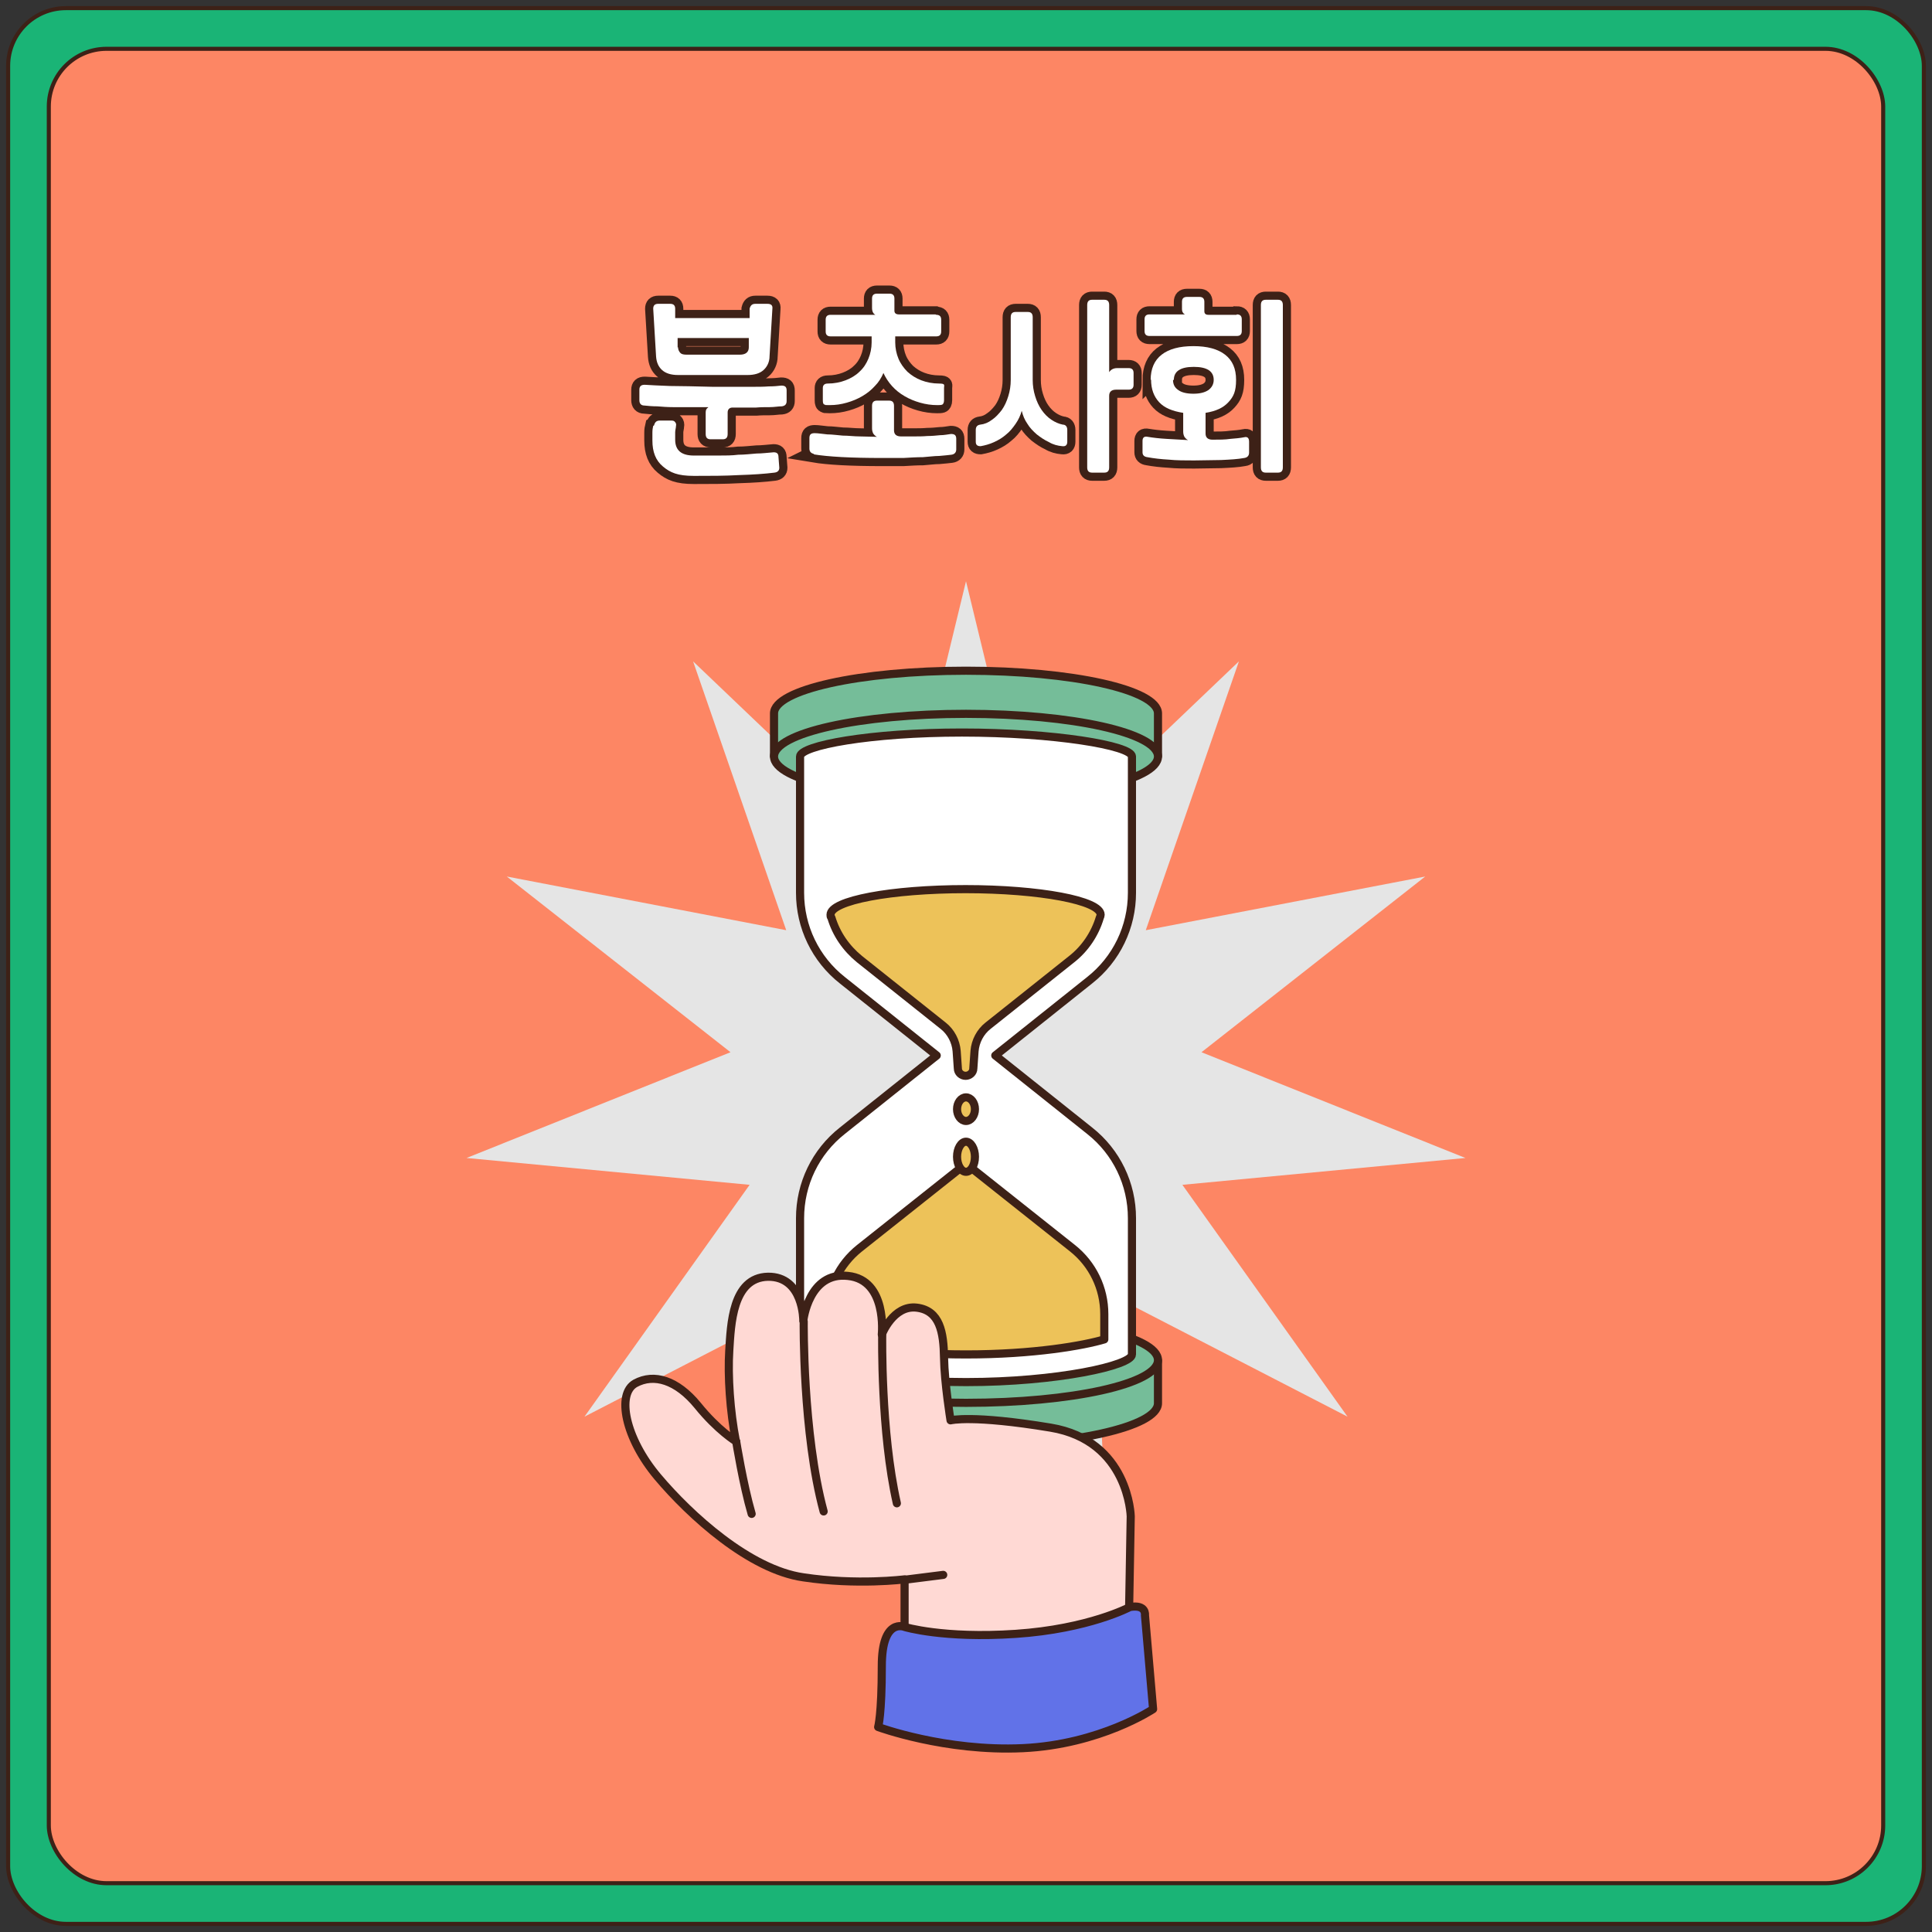 <?xml version="1.0" encoding="UTF-8"?>
<svg id="_레이어_1" data-name="레이어 1" xmlns="http://www.w3.org/2000/svg" version="1.1" viewBox="0 0 475 475">
  <rect x="0" y="0" width="475" height="475" fill="#333333" stroke="none"/>
  <defs>
    <style>
      .cls-1 {
        fill: #edc259;
      }

      .cls-1, .cls-2, .cls-3, .cls-4, .cls-5, .cls-6, .cls-7, .cls-8 {
        stroke-width: 0px;
      }

      .cls-2 {
        fill: #6172e8;
      }

      .cls-9, .cls-10, .cls-11 {
        fill: none;
        stroke: #3d2117;
      }

      .cls-3 {
        fill: #1ab476;
      }

      .cls-10 {
        stroke-linecap: round;
        stroke-linejoin: round;
        stroke-width: 2px;
      }

      .cls-4 {
        fill: #fd8664;
      }

      .cls-5 {
        fill: #ffd9d4;
      }

      .cls-6 {
        fill: #75bd99;
      }

      .cls-11 {
        stroke-width: 4px;
      }

      .cls-7 {
        fill: #fff;
      }

      .cls-8 {
        fill: #e5e5e5;
      }
    </style>
  </defs>
  <rect class="cls-3" x="2" y="2" width="471" height="471" rx="14.2" ry="14.2"/>
  <rect class="cls-9" x="2" y="2" width="471" height="471" rx="14.2" ry="14.2"/>
  <rect class="cls-4" x="12" y="12" width="451" height="451" rx="14.2" ry="14.2"/>
  <rect class="cls-9" x="12" y="12" width="451" height="451" rx="14.2" ry="14.2"/>
  <g>
    <path class="cls-11" d="M174.1,100.1c-1.4,0-2.8,0-4.3,0-1.5,0-2.9,0-4.3,0-1.4,0-2.7-.1-3.9-.2-1.2,0-2.3-.1-3.2-.2-.8,0-1.2-.5-1.2-1.3v-2.6c0-.8.4-1.2,1.3-1.2,1.5.1,3.6.2,6.2.3,2.6,0,6.2.1,10.5.2h5c1.6,0,3.2,0,4.7,0,1.5,0,2.8,0,4.1-.1,1.2,0,2.3-.1,3.1-.2.9,0,1.3.3,1.3,1.2v2.6c0,.8-.4,1.2-1.2,1.3-.9,0-1.8.2-3,.2-1.1,0-2.2,0-3.3.1-1.1,0-2.2,0-3.2,0-1,0-1.9,0-2.6,0s-1.2.4-1.2,1.2v5.3c0,.9-.4,1.3-1.2,1.3h-3c-.8,0-1.2-.4-1.2-1.3v-5.3c0-.6.2-1,.6-1.2ZM160.8,104.6c.2-.8.6-1.2,1.4-1.2h2.9c.4,0,.7.1.9.4.2.2.3.6.2.9,0,.5-.2,1-.2,1.6,0,.6,0,1.1,0,1.8,0,2.6,1.5,3.9,4.6,3.9s4.1,0,5.9,0c1.8,0,3.5,0,5-.2,1.6,0,3.1-.2,4.5-.3,1.4,0,2.8-.2,4.2-.3.8,0,1.2.3,1.2,1.2l.2,2.6c0,.7-.4,1.1-1.2,1.2-2.4.3-5.3.5-8.7.6-3.4.2-7.1.2-11.1.2s-5.8-.8-7.6-2.3c-1.8-1.5-2.6-3.6-2.6-6.4s0-1.4,0-2c0-.6.1-1.2.2-1.6ZM166.7,92.2c-1.7,0-3-.4-3.9-1.2s-1.4-1.9-1.5-3.4l-.7-11.7c0-.8.4-1.2,1.2-1.2h3c.8,0,1.2.4,1.2,1.2v2.3h18.3v-2.3c.2-.8.6-1.2,1.4-1.2h3c.9,0,1.3.4,1.2,1.2l-.7,11.7c0,1.4-.6,2.6-1.5,3.4-.9.8-2.2,1.2-3.9,1.2h-17.2ZM166.7,85.4c0,.6.3,1.1.6,1.4.3.3.8.4,1.6.4h13c1.4,0,2.2-.6,2.2-1.8v-2.3c.1,0-17.5,0-17.5,0v2.3Z"/>
    <path class="cls-11" d="M200.2,111.6c-.8-.1-1.2-.6-1.2-1.3v-2.6c0-.9.4-1.2,1.3-1.2.9,0,1.9.2,3.1.3,1.2,0,2.5.2,3.8.3,1.4,0,2.8.2,4.2.2,1.4,0,2.8.1,4.2.1-.4-.2-.6-.4-.9-.8-.2-.4-.3-.8-.3-1.3v-5.5c0-.9.4-1.3,1.2-1.3h3c.8,0,1.2.4,1.2,1.3v6c0,1,.6,1.5,1.7,1.5s2.1,0,3.2,0c1.1,0,2.2,0,3.3-.1,1.1,0,2.1-.1,3.1-.2,1,0,1.9-.2,2.7-.3.9,0,1.3.3,1.3,1.2v2.6c0,.7-.4,1.2-1.2,1.3-.8.1-1.8.2-3,.3-1.2,0-2.5.2-4,.3-1.5,0-3.1.1-4.8.2-1.7,0-3.5,0-5.3,0-7.6,0-13.2-.3-16.8-.9ZM230.2,77.4c.8,0,1.2.4,1.2,1.2v2.9c0,.8-.4,1.2-1.2,1.2h-10.1v1.5c0,1.4.3,2.8.8,4,.5,1.2,1.3,2.3,2.2,3.2,1,.9,2.1,1.6,3.4,2.1,1.3.5,2.8.8,4.4.8s1.2.4,1.2,1.1v3c0,.6-.2,1-.5,1.1s-.7.1-1.2.1c-1.4,0-2.8-.2-4.2-.6-1.4-.4-2.6-.9-3.8-1.6-1.2-.7-2.2-1.5-3.1-2.5-.9-1-1.6-2.1-2.1-3.2-.5,1.2-1.2,2.3-2.1,3.2-.9,1-1.9,1.8-3.1,2.5-1.2.7-2.4,1.2-3.8,1.6-1.4.4-2.7.6-4.2.6s-.8,0-1.2-.1-.5-.4-.5-1.1v-3c0-.7.4-1.1,1.2-1.1,1.6,0,3.1-.3,4.4-.8,1.3-.5,2.5-1.2,3.4-2.1,1-.9,1.7-2,2.2-3.2.5-1.2.8-2.6.8-4v-1.5h-10.1c-.8,0-1.2-.4-1.2-1.2v-2.9c0-.8.4-1.2,1.2-1.2h11c-.5-.3-.8-.8-.8-1.7v-2.3c0-.8.4-1.2,1.2-1.2h3.1c.8,0,1.2.4,1.2,1.2v3c0,.6.4.9,1.1.9h9Z"/>
    <path class="cls-11" d="M251.2,101c-.3,1.1-.8,2.2-1.5,3.2-.7,1-1.4,1.9-2.3,2.6-.9.8-1.9,1.4-3,1.9-1.1.5-2.2.8-3.3,1-.8,0-1.2-.3-1.2-1.1v-2.9c0-.8.4-1.2,1.1-1.3,1-.1,2-.5,2.9-1.2.9-.6,1.7-1.5,2.4-2.4.7-1,1.2-2.1,1.6-3.4.4-1.3.6-2.6.6-4v-15.4c0-.9.4-1.3,1.2-1.3h3c.8,0,1.2.4,1.2,1.3v15.4c0,1.4.2,2.7.6,4,.4,1.3.9,2.4,1.6,3.4.7,1,1.5,1.8,2.4,2.4.9.6,1.8,1,2.8,1.2.7,0,1.1.5,1.1,1.3v2.9c0,.8-.4,1.2-1.2,1.1-1.2-.1-2.3-.4-3.3-1-1.1-.5-2.1-1.2-3-1.9-.9-.8-1.7-1.6-2.3-2.6-.7-1-1.1-2-1.4-3.2ZM272.7,114.9c0,.9-.4,1.3-1.2,1.3h-3c-.8,0-1.2-.4-1.2-1.3v-39.9c0-.9.4-1.3,1.2-1.3h3c.8,0,1.2.4,1.2,1.3v16.5c.4-.6,1-1,2-1h2.8c.8,0,1.2.4,1.2,1.2v2.9c0,.8-.4,1.2-1.2,1.2h-3.1c-1.1,0-1.7.5-1.7,1.5v17.6Z"/>
    <path class="cls-11" d="M282.9,93.4c0-2.7.9-4.8,2.7-6.2s4.4-2.1,7.8-2.1,6,.7,7.8,2.1c1.8,1.4,2.7,3.4,2.7,6.2s-.6,4.1-1.9,5.5c-1.3,1.4-3.1,2.2-5.6,2.6v5.1c0,1,.6,1.5,1.7,1.5,1.6,0,3.1,0,4.4-.2,1.3-.1,2.4-.2,3.4-.4.8-.2,1.2.2,1.2,1.1v2.7c0,.7-.4,1.2-1.2,1.3-1.6.3-3.5.4-5.7.5-2.1,0-4.4.1-6.6.1s-4.4,0-6.3-.2c-1.8-.1-3.6-.3-5.2-.6-.8-.1-1.2-.5-1.2-1.2v-2.8c0-.8.4-1.2,1.3-1,1.2.2,2.8.4,4.6.5,1.8.1,3.6.2,5.3.3-.4-.2-.6-.4-.9-.8-.2-.4-.3-.8-.3-1.3v-4.6c-2.6-.4-4.6-1.2-5.9-2.6-1.3-1.4-2-3.2-2-5.6ZM304.1,77.3c.8,0,1.2.4,1.2,1.2v2.9c0,.8-.4,1.2-1.2,1.2h-21.5c-.8,0-1.2-.4-1.2-1.2v-2.9c0-.8.4-1.2,1.2-1.2h8.7c-.5-.3-.7-.7-.7-1.3v-1.8c0-.8.4-1.2,1.2-1.2h3.1c.8,0,1.2.4,1.2,1.2v2.3c0,.6.3.9,1,.9h6.9ZM288.4,93.4c0,1.1.4,1.9,1.3,2.5.8.6,2.1.9,3.7.9s2.8-.3,3.7-.9c.8-.6,1.3-1.4,1.3-2.5,0-2.1-1.6-3.2-4.9-3.2s-4.9,1.1-4.9,3.2ZM315.4,114.9c0,.9-.4,1.3-1.2,1.3h-3c-.8,0-1.2-.4-1.2-1.3v-39.9c0-.9.4-1.3,1.2-1.3h3c.8,0,1.2.4,1.2,1.3v39.9Z"/>
  </g>
  <g>
    <path class="cls-7" d="M174.1,100.1c-1.4,0-2.8,0-4.3,0-1.5,0-2.9,0-4.3,0-1.4,0-2.7-.1-3.9-.2-1.2,0-2.3-.1-3.2-.2-.8,0-1.2-.5-1.2-1.3v-2.6c0-.8.4-1.2,1.3-1.2,1.5.1,3.6.2,6.2.3,2.6,0,6.2.1,10.5.2h5c1.6,0,3.2,0,4.7,0,1.5,0,2.8,0,4.1-.1,1.2,0,2.3-.1,3.1-.2.9,0,1.3.3,1.3,1.2v2.6c0,.8-.4,1.2-1.2,1.3-.9,0-1.8.2-3,.2-1.1,0-2.2,0-3.3.1-1.1,0-2.2,0-3.2,0-1,0-1.9,0-2.6,0s-1.2.4-1.2,1.2v5.3c0,.9-.4,1.3-1.2,1.3h-3c-.8,0-1.2-.4-1.2-1.3v-5.3c0-.6.2-1,.6-1.2ZM160.8,104.6c.2-.8.6-1.2,1.4-1.2h2.9c.4,0,.7.1.9.4.2.2.3.6.2.9,0,.5-.2,1-.2,1.6,0,.6,0,1.1,0,1.8,0,2.6,1.5,3.9,4.6,3.9s4.1,0,5.9,0c1.8,0,3.5,0,5-.2,1.6,0,3.1-.2,4.5-.3,1.4,0,2.8-.2,4.2-.3.8,0,1.2.3,1.2,1.2l.2,2.6c0,.7-.4,1.1-1.2,1.2-2.4.3-5.3.5-8.7.6-3.4.2-7.1.2-11.1.2s-5.8-.8-7.6-2.3c-1.8-1.5-2.6-3.6-2.6-6.4s0-1.4,0-2c0-.6.1-1.2.2-1.6ZM166.7,92.2c-1.7,0-3-.4-3.9-1.2s-1.4-1.9-1.5-3.4l-.7-11.7c0-.8.4-1.2,1.2-1.2h3c.8,0,1.2.4,1.2,1.2v2.3h18.3v-2.3c.2-.8.6-1.2,1.4-1.2h3c.9,0,1.3.4,1.2,1.2l-.7,11.7c0,1.4-.6,2.6-1.5,3.4-.9.8-2.2,1.2-3.9,1.2h-17.2ZM166.7,85.4c0,.6.3,1.1.6,1.4.3.3.8.4,1.6.4h13c1.4,0,2.2-.6,2.2-1.8v-2.3c.1,0-17.5,0-17.5,0v2.3Z"/>
    <path class="cls-7" d="M200.2,111.6c-.8-.1-1.2-.6-1.2-1.3v-2.6c0-.9.4-1.2,1.3-1.2.9,0,1.9.2,3.1.3,1.2,0,2.5.2,3.8.3,1.4,0,2.8.2,4.2.2,1.4,0,2.8.1,4.2.1-.4-.2-.6-.4-.9-.8-.2-.4-.3-.8-.3-1.3v-5.5c0-.9.4-1.3,1.2-1.3h3c.8,0,1.2.4,1.2,1.3v6c0,1,.6,1.5,1.7,1.5s2.1,0,3.2,0c1.1,0,2.2,0,3.3-.1,1.1,0,2.1-.1,3.1-.2,1,0,1.9-.2,2.7-.3.9,0,1.3.3,1.3,1.2v2.6c0,.7-.4,1.2-1.2,1.3-.8.1-1.8.2-3,.3-1.2,0-2.5.2-4,.3-1.5,0-3.1.1-4.8.2-1.7,0-3.5,0-5.3,0-7.6,0-13.2-.3-16.8-.9ZM230.2,77.4c.8,0,1.2.4,1.2,1.2v2.9c0,.8-.4,1.2-1.2,1.2h-10.1v1.5c0,1.4.3,2.8.8,4,.5,1.2,1.3,2.3,2.2,3.2,1,.9,2.1,1.6,3.4,2.1,1.3.5,2.8.8,4.4.8s1.2.4,1.2,1.1v3c0,.6-.2,1-.5,1.1s-.7.1-1.2.1c-1.4,0-2.8-.2-4.2-.6-1.4-.4-2.6-.9-3.8-1.6-1.2-.7-2.2-1.5-3.1-2.5-.9-1-1.6-2.1-2.1-3.2-.5,1.2-1.2,2.3-2.1,3.2-.9,1-1.9,1.8-3.1,2.5-1.2.7-2.4,1.2-3.8,1.6-1.4.4-2.7.6-4.2.6s-.8,0-1.2-.1-.5-.4-.5-1.1v-3c0-.7.4-1.1,1.2-1.1,1.6,0,3.1-.3,4.4-.8,1.3-.5,2.5-1.2,3.4-2.1,1-.9,1.7-2,2.2-3.2.5-1.2.8-2.6.8-4v-1.5h-10.1c-.8,0-1.2-.4-1.2-1.2v-2.9c0-.8.4-1.2,1.2-1.2h11c-.5-.3-.8-.8-.8-1.7v-2.3c0-.8.4-1.2,1.2-1.2h3.1c.8,0,1.2.4,1.2,1.2v3c0,.6.4.9,1.1.9h9Z"/>
    <path class="cls-7" d="M251.2,101c-.3,1.1-.8,2.2-1.5,3.2-.7,1-1.4,1.9-2.3,2.6-.9.8-1.9,1.4-3,1.9-1.1.5-2.2.8-3.3,1-.8,0-1.2-.3-1.2-1.1v-2.9c0-.8.4-1.2,1.1-1.3,1-.1,2-.5,2.9-1.2.9-.6,1.7-1.5,2.4-2.4.7-1,1.2-2.1,1.6-3.4.4-1.3.6-2.6.6-4v-15.4c0-.9.4-1.3,1.2-1.3h3c.8,0,1.2.4,1.2,1.3v15.4c0,1.4.2,2.7.6,4,.4,1.3.9,2.4,1.6,3.4.7,1,1.5,1.8,2.4,2.4.9.6,1.8,1,2.8,1.2.7,0,1.1.5,1.1,1.3v2.9c0,.8-.4,1.2-1.2,1.1-1.2-.1-2.3-.4-3.3-1-1.1-.5-2.1-1.2-3-1.9-.9-.8-1.7-1.6-2.3-2.6-.7-1-1.1-2-1.4-3.2ZM272.7,114.9c0,.9-.4,1.3-1.2,1.3h-3c-.8,0-1.2-.4-1.2-1.3v-39.9c0-.9.4-1.3,1.2-1.3h3c.8,0,1.2.4,1.2,1.3v16.5c.4-.6,1-1,2-1h2.8c.8,0,1.2.4,1.2,1.2v2.9c0,.8-.4,1.2-1.2,1.2h-3.1c-1.1,0-1.7.5-1.7,1.5v17.6Z"/>
    <path class="cls-7" d="M282.9,93.4c0-2.7.9-4.8,2.7-6.2s4.4-2.1,7.8-2.1,6,.7,7.8,2.1c1.8,1.4,2.7,3.4,2.7,6.2s-.6,4.1-1.9,5.5c-1.3,1.4-3.1,2.2-5.6,2.6v5.1c0,1,.6,1.5,1.7,1.5,1.6,0,3.1,0,4.4-.2,1.3-.1,2.4-.2,3.4-.4.8-.2,1.2.2,1.2,1.1v2.7c0,.7-.4,1.2-1.2,1.3-1.6.3-3.5.4-5.7.5-2.1,0-4.4.1-6.6.1s-4.4,0-6.3-.2c-1.8-.1-3.6-.3-5.2-.6-.8-.1-1.2-.5-1.2-1.2v-2.8c0-.8.4-1.2,1.3-1,1.2.2,2.8.4,4.6.5,1.8.1,3.6.2,5.3.3-.4-.2-.6-.4-.9-.8-.2-.4-.3-.8-.3-1.3v-4.6c-2.6-.4-4.6-1.2-5.9-2.6-1.3-1.4-2-3.2-2-5.6ZM304.1,77.3c.8,0,1.2.4,1.2,1.2v2.9c0,.8-.4,1.2-1.2,1.2h-21.5c-.8,0-1.2-.4-1.2-1.2v-2.9c0-.8.4-1.2,1.2-1.2h8.7c-.5-.3-.7-.7-.7-1.3v-1.8c0-.8.4-1.2,1.2-1.2h3.1c.8,0,1.2.4,1.2,1.2v2.3c0,.6.3.9,1,.9h6.9ZM288.4,93.4c0,1.1.4,1.9,1.3,2.5.8.6,2.1.9,3.7.9s2.8-.3,3.7-.9c.8-.6,1.3-1.4,1.3-2.5,0-2.1-1.6-3.2-4.9-3.2s-4.9,1.1-4.9,3.2ZM315.4,114.9c0,.9-.4,1.3-1.2,1.3h-3c-.8,0-1.2-.4-1.2-1.3v-39.9c0-.9.4-1.3,1.2-1.3h3c.8,0,1.2.4,1.2,1.3v39.9Z"/>
  </g>
  <polygon class="cls-8" points="237.5 142.9 254 210.9 304.6 162.6 281.7 228.7 350.4 215.5 295.4 258.7 360.3 284.7 290.7 291.3 331.3 348.3 269.1 316.2 272.5 386.1 237.5 325.5 202.5 386.1 205.9 316.2 143.7 348.3 184.3 291.3 114.7 284.7 179.6 258.7 124.6 215.5 193.3 228.7 170.4 162.6 221 210.9 237.5 142.9"/>
  <path class="cls-6" d="M237.5,164.9c-26.1,0-47.2,4.7-47.2,10.5v10.5h94.4v-10.5c0-5.8-21.1-10.5-47.2-10.5"/>
  <path class="cls-10" d="M237.5,164.9c-26.1,0-47.2,4.7-47.2,10.5v10.5h94.4v-10.5c0-5.8-21.1-10.5-47.2-10.5Z"/>
  <path class="cls-6" d="M237.5,355.5c26.1,0,47.2-4.7,47.2-10.5v-10.5h-94.4v10.5c0,5.8,21.1,10.5,47.2,10.5"/>
  <path class="cls-10" d="M237.5,355.5c26.1,0,47.2-4.7,47.2-10.5v-10.5h-94.4v10.5c0,5.8,21.1,10.5,47.2,10.5Z"/>
  <path class="cls-6" d="M284.7,186c0,5.8-21.1,10.5-47.2,10.5s-47.2-4.7-47.2-10.5,21.1-10.5,47.2-10.5,47.2,4.7,47.2,10.5"/>
  <path class="cls-10" d="M284.7,186c0,5.8-21.1,10.5-47.2,10.5s-47.2-4.7-47.2-10.5,21.1-10.5,47.2-10.5,47.2,4.7,47.2,10.5Z"/>
  <path class="cls-6" d="M284.7,334.4c0,5.8-21.1,10.5-47.2,10.5s-47.2-4.7-47.2-10.5,21.1-10.5,47.2-10.5,47.2,4.7,47.2,10.5"/>
  <path class="cls-10" d="M284.7,334.4c0,5.8-21.1,10.5-47.2,10.5s-47.2-4.7-47.2-10.5,21.1-10.5,47.2-10.5,47.2,4.7,47.2,10.5Z"/>
  <path class="cls-7" d="M278.3,219.5v-33.5c0-2.7-19.3-5.9-41.8-5.9s-39.8,3.2-39.8,5.9v33.5c0,8.4,3.8,16.3,10.4,21.5l23.2,18.5-23.2,18.5c-6.6,5.2-10.4,13.1-10.4,21.5v33.5c0,2.7,18.3,6.8,40.8,6.8s40.8-4.1,40.8-6.8v-33.5c0-8.4-3.8-16.3-10.4-21.5l-23.2-18.5,23.2-18.5c6.6-5.2,10.4-13.1,10.4-21.5"/>
  <path class="cls-10" d="M278.3,219.5v-33.5c0-2.7-19.3-5.9-41.8-5.9s-39.8,3.2-39.8,5.9v33.5c0,8.4,3.8,16.3,10.4,21.5l23.2,18.5-23.2,18.5c-6.6,5.2-10.4,13.1-10.4,21.5v33.5c0,2.7,18.3,6.8,40.8,6.8s40.8-4.1,40.8-6.8v-33.5c0-8.4-3.8-16.3-10.4-21.5l-23.2-18.5,23.2-18.5c6.6-5.2,10.4-13.1,10.4-21.5Z"/>
  <path class="cls-1" d="M263.7,306.9l-26.2-20.8-26.2,20.8c-5,4-7.8,9.9-7.8,16.2v6.2c5,1.5,17.3,3.7,34,3.7s29-2.2,34-3.7v-6.2c0-6.4-2.9-12.3-7.8-16.2"/>
  <path class="cls-10" d="M263.7,306.9l-26.2-20.8-26.2,20.8c-5,4-7.8,9.9-7.8,16.2v6.2c5,1.5,17.3,3.7,34,3.7s29-2.2,34-3.7v-6.2c0-6.4-2.9-12.3-7.8-16.2Z"/>
  <path class="cls-1" d="M237.5,218.6c-18.4,0-33.3,2.8-33.3,6.3h0c0,.3,0,.5.2.7,1.2,4,3.6,7.5,6.9,10.2l20.6,16.4c1.9,1.5,3.1,3.8,3.3,6.2l.3,4.3c0,1,.9,1.8,1.9,1.8s1.9-.8,1.9-1.8l.3-4.3c.2-2.4,1.4-4.7,3.3-6.2l20.6-16.4c3.3-2.6,5.7-6.2,6.9-10.2.1-.2.2-.5.2-.7h0c0-3.5-15-6.3-33.3-6.3"/>
  <path class="cls-10" d="M237.5,218.6c-18.4,0-33.3,2.8-33.3,6.3h0c0,.3,0,.5.2.7,1.2,4,3.6,7.5,6.9,10.2l20.6,16.4c1.9,1.5,3.1,3.8,3.3,6.2l.3,4.3c0,1,.9,1.8,1.9,1.8s1.9-.8,1.9-1.8l.3-4.3c.2-2.4,1.4-4.7,3.3-6.2l20.6-16.4c3.3-2.6,5.7-6.2,6.9-10.2.1-.2.2-.5.2-.7h0c0-3.5-15-6.3-33.3-6.3Z"/>
  <path class="cls-1" d="M239.7,272.7c0,1.6-1,2.9-2.2,2.9s-2.2-1.3-2.2-2.9,1-2.9,2.2-2.9,2.2,1.3,2.2,2.9"/>
  <path class="cls-10" d="M239.7,272.7c0,1.6-1,2.9-2.2,2.9s-2.2-1.3-2.2-2.9,1-2.9,2.2-2.9,2.2,1.3,2.2,2.9Z"/>
  <path class="cls-1" d="M239.7,284.4c0,2.1-1,3.7-2.2,3.7s-2.2-1.7-2.2-3.7,1-3.7,2.2-3.7,2.2,1.7,2.2,3.7"/>
  <path class="cls-10" d="M239.7,284.4c0,2.1-1,3.7-2.2,3.7s-2.2-1.7-2.2-3.7,1-3.7,2.2-3.7,2.2,1.7,2.2,3.7Z"/>
  <path class="cls-5" d="M181,354.4s-4.5-2.7-9.5-8.9c-5.1-6.2-10.7-7.9-15.3-5.4-4.7,2.6-2.5,13.5,5.5,23,8,9.5,22.6,22.8,35.8,24.7,13.2,2,24.9.5,24.9.5v12.7s12.7,5.6,29.4,5c16.8-.5,25.8-10.3,25.8-10.3l.4-22.9s-.4-18.6-19.7-21.8c-19.3-3.2-24.6-1.8-24.6-1.8,0,0-1.5-9.2-1.6-15.4-.1-6.2-1-11.6-6.7-12.3-5.8-.7-8.6,6.6-8.6,6.6,0,0,1.4-13.4-8.3-14.4-9.7-1.1-11,11-11,11,0,0,.1-10.9-8.7-10.8-8.8.2-9.1,11.9-9.5,18.1-.4,6.3.2,15,1.6,22.2"/>
  <path class="cls-10" d="M181,354.4s-4.5-2.7-9.5-8.9c-5.1-6.2-10.7-7.9-15.3-5.4-4.7,2.6-2.5,13.5,5.5,23,8,9.5,22.6,22.8,35.8,24.7,13.2,2,24.9.5,24.9.5v12.7s12.7,5.6,29.4,5c16.8-.5,25.8-10.3,25.8-10.3l.4-22.9s-.4-18.6-19.7-21.8c-19.3-3.2-24.6-1.8-24.6-1.8,0,0-1.5-9.2-1.6-15.4-.1-6.2-1-11.6-6.7-12.3-5.8-.7-8.6,6.6-8.6,6.6,0,0,1.4-13.4-8.3-14.4-9.7-1.1-11,11-11,11,0,0,.1-10.9-8.7-10.8-8.8.2-9.1,11.9-9.5,18.1-.4,6.3.2,15,1.6,22.2Z"/>
  <path class="cls-5" d="M181,354.4s1.7,10.6,3.8,17.8"/>
  <path class="cls-10" d="M181,354.4s1.7,10.6,3.8,17.8"/>
  <path class="cls-5" d="M197.6,324.9s-.3,27.5,4.9,46.7"/>
  <path class="cls-10" d="M197.6,324.9s-.3,27.5,4.9,46.7"/>
  <path class="cls-5" d="M216.9,328.3s-.4,23.7,3.6,41.3"/>
  <path class="cls-10" d="M216.9,328.3s-.4,23.7,3.6,41.3"/>
  <line class="cls-10" x1="222.4" y1="388.4" x2="231.9" y2="387.2"/>
  <path class="cls-2" d="M222.4,400s-5.6-2.4-5.6,9.6-.9,15-.9,15c0,0,16.5,6.1,35.6,5.2,19-.9,32-9.6,32-9.6l-2-23.1s.4-2.7-3.7-2c0,0-10.1,5.4-28.1,6.6-17.8,1.2-27.3-1.7-27.3-1.7"/>
  <path class="cls-10" d="M222.4,400s-5.6-2.4-5.6,9.6-.9,15-.9,15c0,0,16.5,6.1,35.6,5.2,19-.9,32-9.6,32-9.6l-2-23.1s.4-2.7-3.7-2c0,0-10.1,5.4-28.1,6.6-17.8,1.2-27.3-1.7-27.3-1.7Z"/>
</svg>